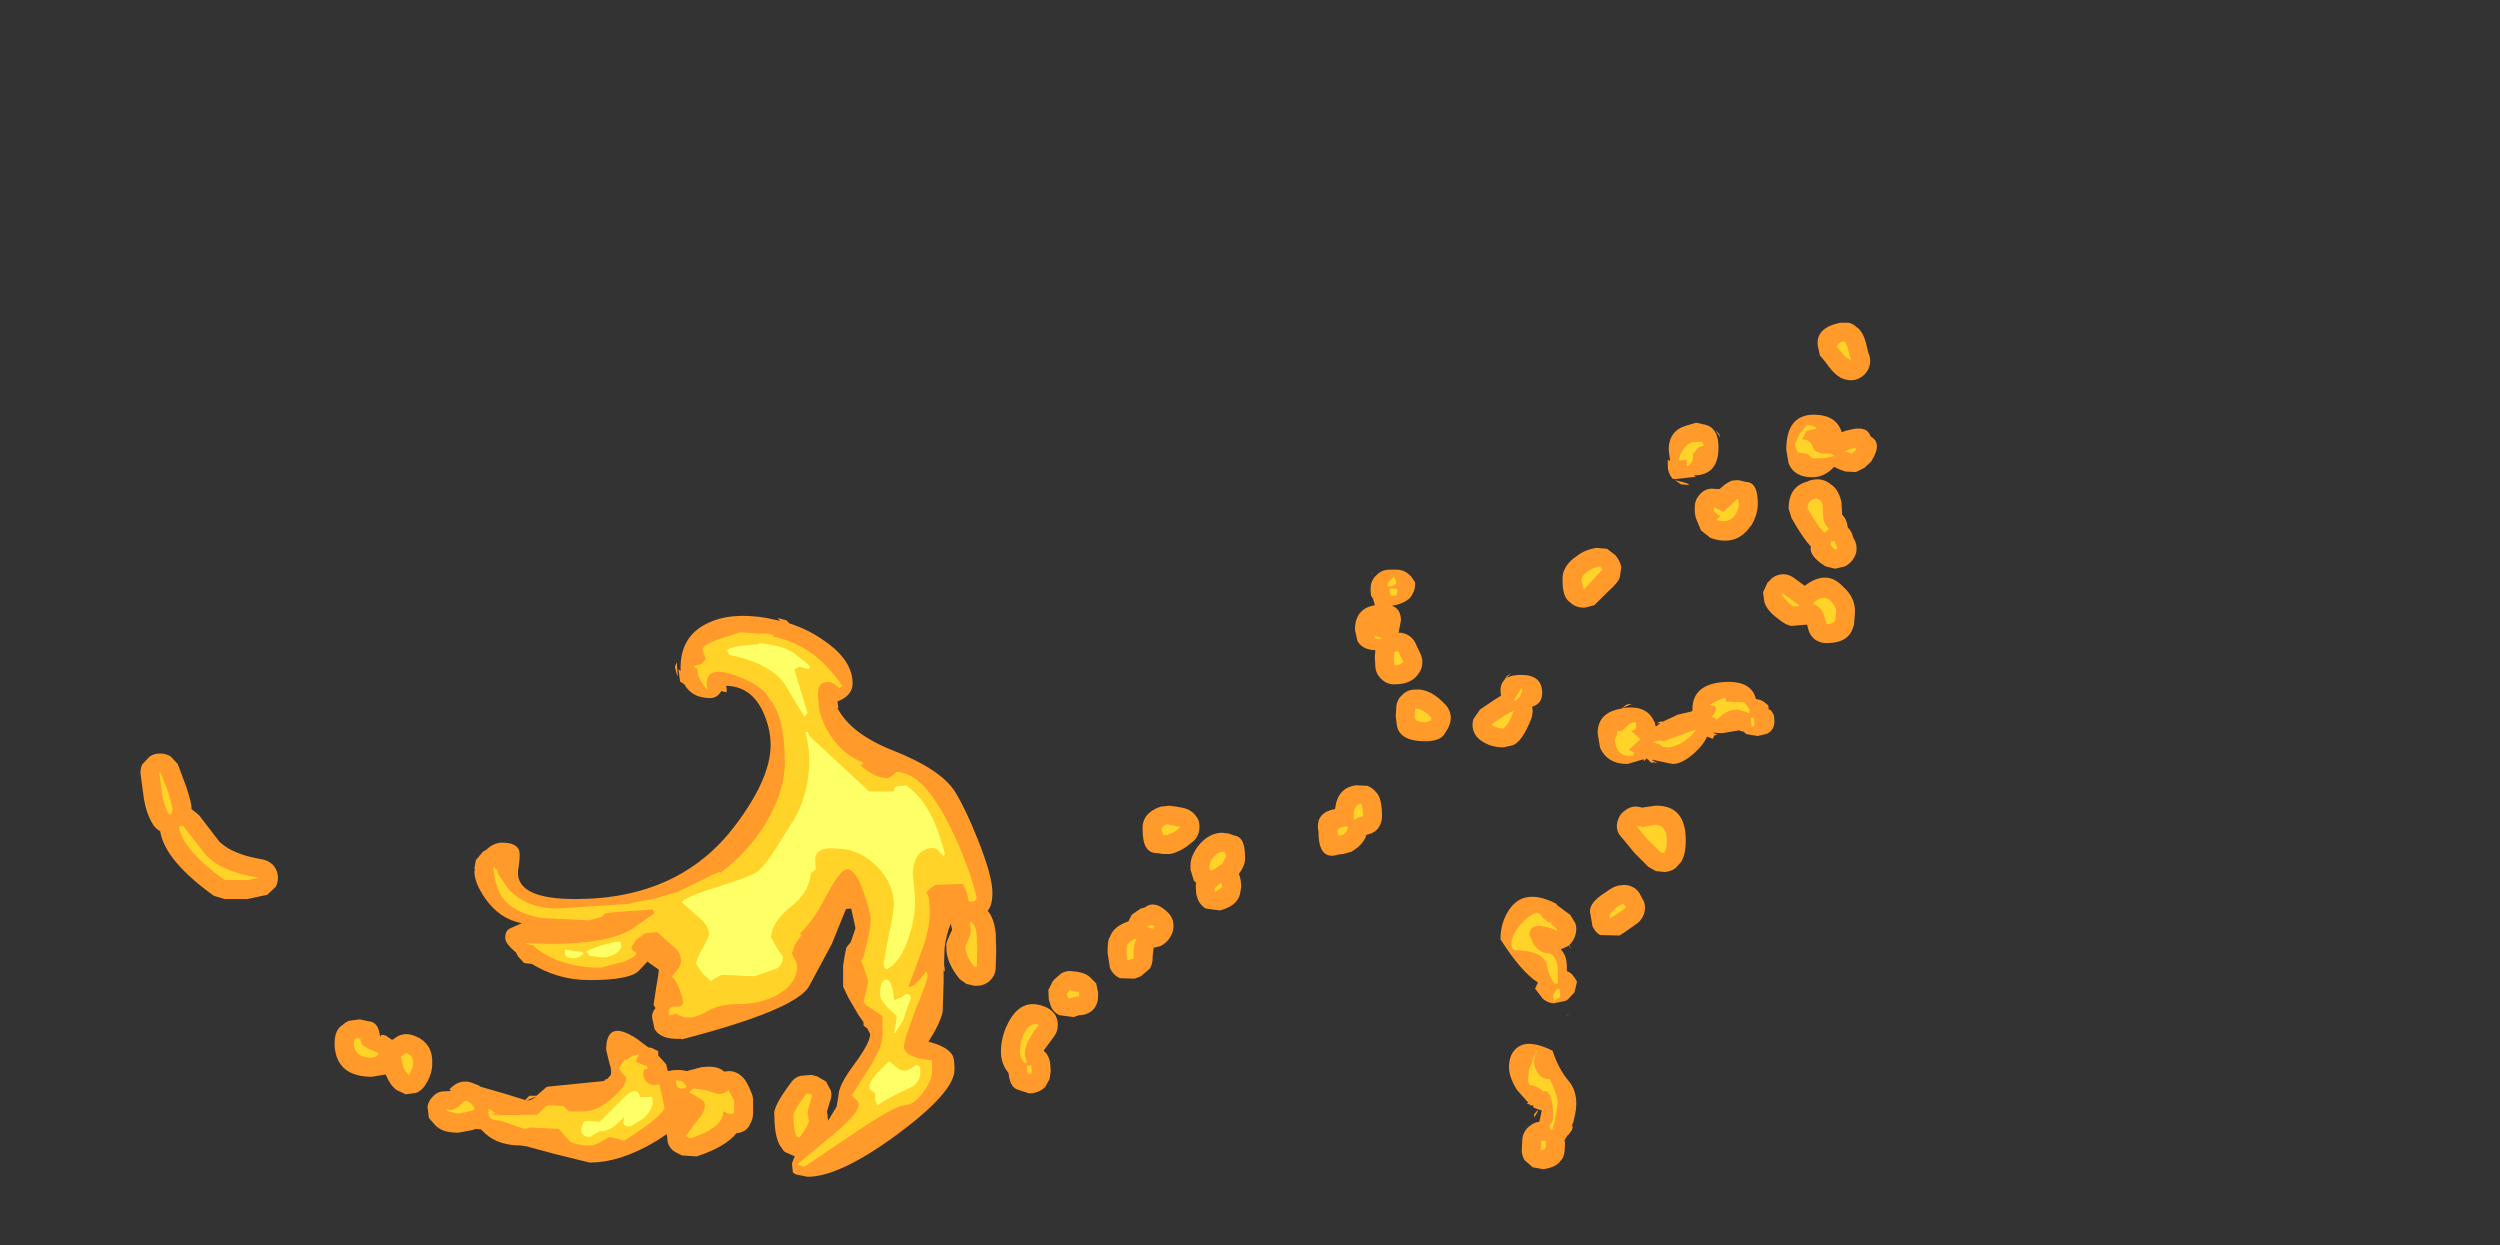 <?xml version="1.0" encoding="UTF-8" standalone="no"?>
<svg xmlns:ffdec="https://www.free-decompiler.com/flash" xmlns:xlink="http://www.w3.org/1999/xlink" ffdec:objectType="frame" height="131.35px" width="263.75px" xmlns="http://www.w3.org/2000/svg">
  <rect width="100%" height="100%" fill="#333333" stroke="none"/>
  <g transform="matrix(1.0, 0.0, 0.0, 1.0, 259.1, 22.6)">
    <use ffdec:characterId="2836" height="90.15" transform="matrix(1.0, 0.0, 0.0, 1.0, -244.3, 11.4)" width="183.2" xlink:href="#shape0"/>
  </g>
  <defs>
    <g id="shape0" transform="matrix(1.0, 0.0, 0.0, 1.0, 244.3, -11.4)">
      <path d="M-64.05 11.45 Q-63.6 11.55 -63.25 11.9 -62.5 12.35 -62.15 13.95 L-62.0 14.6 Q-61.65 15.35 -61.9 16.1 -62.15 16.85 -62.85 17.25 -63.55 17.65 -64.35 17.45 -65.2 17.3 -66.1 16.15 L-66.15 16.1 -66.55 15.55 -67.1 14.9 -67.3 14.0 Q-67.65 12.0 -64.95 11.45 L-64.05 11.45 M-79.5 22.15 Q-77.8 22.35 -77.8 24.6 -77.8 27.55 -80.4 27.55 L-80.2 27.7 -82.4 27.95 -82.65 27.9 Q-83.15 27.3 -83.15 26.55 L-83.15 26.1 -83.15 25.9 -82.9 26.05 -83.05 24.85 Q-83.05 22.85 -81.2 22.3 L-80.15 22.0 -79.65 22.1 -79.5 22.15 M-77.6 23.6 L-78.1 22.8 -77.75 23.15 -77.6 23.6 M-64.25 22.8 L-64.15 22.8 Q-62.15 22.2 -61.75 23.45 -60.45 24.15 -61.7 26.1 L-62.4 26.75 -63.3 27.2 -64.35 27.15 -64.4 27.15 -65.1 26.9 -65.6 26.65 Q-66.6 27.75 -67.9 27.75 -69.8 27.75 -70.4 26.3 L-70.65 24.85 Q-70.65 21.1 -67.65 21.15 -65.35 21.2 -64.8 23.0 L-64.25 22.8 M-64.8 30.75 L-64.75 31.7 Q-64.3 32.15 -64.2 32.8 L-64.15 33.05 Q-63.7 33.5 -63.6 34.1 L-63.45 34.35 Q-63.1 35.05 -63.3 35.8 -63.55 36.55 -64.2 37.0 L-64.45 37.15 -65.5 37.4 -66.5 37.15 Q-68.3 36.05 -68.05 35.05 -68.85 34.25 -70.1 32.05 L-70.4 31.05 Q-70.4 28.7 -68.4 28.2 L-68.35 28.15 Q-66.95 27.65 -65.95 28.5 -65.2 28.95 -64.85 30.25 L-64.8 30.75 M-73.65 30.5 Q-73.65 31.7 -74.35 32.85 L-74.45 32.95 Q-75.95 35.1 -78.65 34.15 L-79.65 33.35 -80.0 32.5 Q-80.35 31.85 -80.3 31.0 L-80.3 30.9 Q-80.3 30.15 -79.8 29.6 -79.3 29.0 -78.55 28.95 L-77.7 29.0 -77.1 28.5 -76.7 28.25 -76.35 28.1 -75.75 28.05 -74.85 28.25 Q-73.65 28.3 -73.65 30.5 M-78.95 27.3 L-79.0 27.35 -79.05 27.4 -78.95 27.3 M-71.2 38.0 Q-70.45 37.9 -69.8 38.4 L-68.7 39.2 Q-66.4 37.45 -64.7 39.25 L-64.65 39.3 Q-63.35 40.45 -63.4 42.0 L-63.5 43.3 -63.6 43.6 Q-64.1 45.25 -66.4 45.25 -67.1 45.25 -67.65 44.85 -68.2 44.4 -68.35 43.7 L-68.45 43.3 -69.75 43.4 Q-70.4 43.6 -71.55 42.65 -72.65 41.85 -72.95 40.95 L-73.1 39.9 -72.65 38.9 -72.45 38.7 -72.4 38.65 Q-71.95 38.1 -71.2 38.0 M-72.3 52.3 L-72.1 52.6 Q-71.9 52.8 -71.9 53.5 -71.9 54.4 -72.65 54.8 L-73.65 55.05 -74.85 54.85 -75.15 54.6 -75.65 54.45 -77.4 54.75 -78.4 54.7 -78.2 54.8 -77.9 54.9 -78.25 55.0 -78.4 55.35 -78.9 55.15 -79.0 55.1 Q-79.35 55.95 -80.3 56.8 -81.6 58.0 -82.65 58.0 L-84.8 57.55 -84.8 57.6 -84.25 57.9 -84.85 57.8 -84.9 57.8 -84.85 57.8 -84.65 57.95 -84.9 57.85 -85.05 57.75 -85.1 57.7 -85.1 57.65 -85.4 57.4 -85.5 57.55 -85.65 57.7 -85.7 57.5 -87.4 58.0 Q-89.55 58.0 -90.3 56.25 L-90.55 54.75 Q-90.55 52.55 -88.0 52.15 -87.7 51.85 -87.4 51.7 L-87.3 51.7 -86.9 51.65 -87.95 52.1 -87.4 52.05 Q-85.25 51.9 -84.55 53.6 L-84.5 53.55 -84.5 53.8 -84.4 54.05 -83.95 53.7 -84.35 53.7 -83.85 53.5 -83.7 53.55 -82.1 52.8 -80.6 52.45 -80.6 52.4 -80.55 52.4 -80.55 52.25 Q-80.55 49.55 -77.15 49.35 -74.3 49.2 -73.85 51.15 L-73.55 51.2 Q-73.1 51.3 -72.7 51.7 L-72.55 51.8 -72.5 52.25 -72.3 52.3 M-111.8 37.5 Q-110.95 37.5 -110.35 38.1 L-110.2 38.25 -109.8 38.85 -109.8 39.0 Q-109.8 39.6 -110.1 40.1 -110.4 40.8 -111.7 41.2 L-112.25 41.3 Q-111.3 41.65 -111.3 42.85 L-111.55 44.15 -111.35 44.15 Q-110.85 44.2 -110.4 44.5 -109.9 44.85 -109.7 45.4 L-109.3 46.25 Q-109.0 46.8 -109.05 47.45 -109.1 48.05 -109.5 48.55 -110.25 49.6 -112.0 49.6 -112.8 49.6 -113.35 49.05 -113.95 48.5 -114.0 47.75 L-114.05 46.85 -114.05 46.6 -114.0 46.0 Q-115.4 45.95 -115.9 45.0 L-116.15 43.85 Q-116.15 41.6 -114.05 41.25 L-114.25 40.55 -114.45 40.25 -114.5 39.75 -114.5 39.5 Q-114.5 38.65 -113.9 38.1 -113.35 37.5 -112.5 37.5 L-111.8 37.5 M-114.45 38.05 L-114.4 37.9 -114.25 37.7 -114.45 38.05 M-81.75 28.5 L-82.4 28.05 Q-80.3 28.55 -81.15 28.55 L-81.75 28.5 M-89.55 35.3 L-88.65 36.0 -88.4 36.35 Q-88.15 36.75 -88.05 37.25 L-88.2 38.25 Q-88.3 38.8 -89.5 39.85 L-89.55 39.9 -90.15 40.5 -90.9 41.25 -91.9 41.5 -92.05 41.5 Q-92.9 41.5 -93.45 40.95 -94.25 40.45 -94.25 38.65 -94.35 37.25 -92.95 36.2 L-92.85 36.15 Q-92.0 35.4 -90.65 35.2 L-89.55 35.3 M-98.6 48.6 Q-96.4 48.6 -96.4 50.5 -96.4 51.65 -97.45 51.95 L-97.4 52.45 -97.5 53.1 Q-98.55 55.8 -99.6 56.05 L-100.5 56.25 Q-101.85 56.25 -102.9 55.5 -103.45 55.1 -103.65 54.5 -103.85 53.85 -103.65 53.25 L-102.95 52.25 -101.4 51.2 -100.75 50.8 -100.8 50.25 Q-100.8 49.55 -100.4 49.15 L-100.15 48.75 -99.65 48.4 -100.2 48.95 Q-99.65 48.6 -98.6 48.6 M-132.65 63.95 Q-132.45 64.6 -132.65 65.3 -132.85 65.95 -133.45 66.35 L-133.9 66.7 -134.2 66.9 Q-135.0 67.4 -135.7 67.5 L-136.0 67.5 -136.4 67.5 -137.0 67.4 Q-138.55 67.45 -138.55 65.0 -138.7 63.2 -136.65 62.5 L-135.75 62.4 Q-133.9 62.6 -133.5 62.95 -132.95 63.3 -132.65 63.95 M-132.65 66.6 Q-131.6 65.3 -130.2 65.25 L-129.4 65.35 -128.9 65.55 Q-127.75 65.65 -127.75 67.75 -127.65 68.6 -128.4 69.6 -128.15 70.15 -128.15 71.0 L-128.3 71.8 Q-128.65 73.0 -130.4 73.45 L-131.9 73.25 Q-132.6 72.8 -132.8 72.05 L-132.9 71.7 -132.95 70.8 -132.9 70.55 -133.15 70.3 -133.5 69.15 -133.5 68.8 Q-133.55 67.75 -132.65 66.6 M-138.75 73.25 L-138.35 73.15 Q-137.25 72.3 -135.85 73.7 -135.35 74.2 -135.3 74.9 -135.25 75.6 -135.6 76.2 L-135.8 76.5 Q-136.15 76.95 -136.65 77.2 L-137.4 77.4 -137.4 77.45 -137.5 78.35 Q-137.45 79.0 -137.8 79.6 L-138.75 80.4 -139.4 80.65 -140.95 80.6 Q-141.7 80.25 -142.0 79.5 L-142.25 77.95 Q-142.25 76.45 -142.0 76.25 -141.65 75.15 -140.05 74.6 L-139.7 73.9 -138.75 73.25 M-157.9 73.1 L-157.9 73.05 -157.9 73.1 M-154.9 73.5 L-154.7 73.75 Q-154.2 74.5 -154.05 75.85 L-154.05 75.8 -154.0 77.75 -154.05 79.45 Q-154.05 80.25 -154.65 80.85 -155.25 81.4 -156.05 81.4 L-156.3 81.4 -157.15 81.2 -157.85 80.7 Q-159.35 78.85 -159.25 77.25 -159.4 77.0 -158.65 75.5 L-158.7 75.25 -158.8 74.85 Q-159.3 76.1 -159.45 77.45 L-159.5 79.15 -159.4 79.9 -159.55 79.75 -159.55 81.1 -159.65 84.15 Q-159.95 85.45 -161.15 87.3 -159.15 87.8 -158.6 88.75 -158.4 89.15 -158.4 90.25 -158.4 92.6 -164.4 97.05 -170.5 101.55 -173.9 101.55 L-175.15 101.3 -175.45 101.1 -175.55 100.15 -175.25 99.35 -175.35 99.35 -176.25 98.95 -176.4 98.85 -176.85 98.2 Q-177.4 97.15 -177.4 95.1 -177.65 94.25 -175.6 91.55 -175.25 91.05 -174.65 90.9 L-173.5 90.8 -172.9 90.95 -171.95 91.5 -171.45 92.45 Q-171.3 92.95 -171.5 93.5 L-171.85 94.65 -171.8 95.0 -171.75 95.55 -171.75 95.65 -170.9 94.25 -170.85 94.2 -170.65 93.05 Q-170.65 91.9 -168.95 89.65 -167.3 87.4 -167.3 86.5 L-167.6 85.9 -168.0 85.6 -168.0 85.25 -168.55 84.45 -169.6 82.65 -170.15 81.5 -170.15 79.25 -170.0 78.35 -170.0 78.3 -169.9 77.8 -169.8 77.35 -169.35 76.8 -168.85 75.35 -168.85 75.3 -169.3 73.25 -169.4 73.25 -169.85 73.3 -171.35 77.0 -173.8 81.55 Q-175.4 84.0 -187.15 87.05 L-187.25 87.0 -187.65 87.0 Q-189.45 87.0 -190.05 85.95 L-190.3 84.75 Q-190.35 84.25 -189.95 83.75 L-190.15 83.4 -189.9 81.75 -189.65 80.25 -189.6 79.7 -190.8 78.85 -191.6 79.7 Q-192.45 80.8 -196.9 80.8 -200.3 80.8 -203.15 79.0 L-203.0 79.1 -203.8 79.0 -204.45 78.3 -204.65 77.9 Q-205.8 76.95 -205.8 76.35 -205.8 75.6 -205.3 75.35 L-204.05 74.8 Q-206.4 74.35 -207.9 72.2 -209.05 70.55 -209.05 69.35 L-209.0 69.1 -209.05 69.0 -208.9 68.15 -208.15 67.25 -207.8 67.05 Q-207.0 66.3 -206.15 66.3 -204.5 66.3 -204.3 67.25 -204.2 67.8 -204.45 69.3 -204.65 72.25 -198.4 72.25 -187.4 72.25 -181.55 64.5 -177.8 59.55 -177.8 56.0 -177.8 54.25 -178.6 52.5 -179.85 49.8 -182.5 49.75 -182.4 50.1 -182.45 50.45 L-183.0 50.3 -183.05 50.4 Q-183.5 51.05 -184.15 51.05 -186.1 51.05 -186.9 49.6 L-187.35 49.3 -187.5 48.2 -187.5 48.0 -187.3 48.2 -187.3 47.85 Q-187.3 44.5 -184.45 43.15 -182.0 41.95 -178.2 42.6 L-176.8 42.9 -177.05 42.6 -176.1 42.85 -175.85 43.15 Q-173.7 43.85 -172.0 45.1 -169.15 47.1 -169.15 49.5 -169.15 50.8 -170.75 51.4 L-170.65 52.1 -170.75 52.1 Q-169.35 54.8 -164.95 56.55 -159.75 58.6 -158.3 61.0 -157.2 62.8 -155.95 65.95 -154.4 69.8 -154.4 71.6 -154.4 72.9 -154.9 73.5 M-144.15 80.45 L-143.45 81.15 -143.25 82.1 -143.25 82.5 Q-143.25 83.35 -143.8 83.95 -144.4 84.5 -145.25 84.5 L-145.85 84.7 -147.35 84.5 Q-148.1 84.1 -148.3 83.35 L-148.45 82.85 -148.5 81.85 -148.05 80.95 -147.95 80.85 -147.95 80.8 -147.15 80.1 Q-146.65 79.8 -146.1 79.85 -144.7 79.95 -144.15 80.45 M-147.85 84.35 Q-147.5 84.85 -147.5 85.55 -147.5 86.2 -147.9 86.75 L-149.0 88.25 -148.7 88.55 Q-148.35 89.05 -148.3 89.65 L-148.25 90.4 -148.35 91.15 -148.4 91.3 -148.85 92.1 Q-149.55 92.75 -150.55 92.75 L-151.75 92.35 Q-152.55 92.1 -152.7 90.6 -153.5 89.65 -153.5 88.35 -153.5 87.05 -152.95 85.75 L-152.9 85.65 Q-151.5 82.55 -148.9 83.6 -148.3 83.8 -147.85 84.35 M-94.8 72.9 L-94.75 72.95 -93.6 73.8 -93.45 73.9 -92.9 74.8 Q-92.7 75.4 -92.9 76.05 L-92.95 76.2 Q-93.15 76.75 -93.55 77.1 L-93.35 77.5 -93.6 77.15 -93.75 77.25 -94.2 77.45 -94.45 77.55 Q-93.8 78.2 -93.8 79.35 L-93.8 79.85 Q-93.35 80.0 -93.05 80.45 L-92.75 80.9 -92.75 81.1 -93.0 82.1 -93.7 82.85 -93.95 83.0 -95.2 83.25 Q-95.85 83.2 -96.35 82.75 L-97.15 81.7 -96.85 81.05 Q-98.6 79.95 -100.8 76.5 -100.8 74.65 -99.8 73.25 -98.2 71.05 -94.9 72.75 L-94.85 72.85 -94.8 72.9 M-84.45 62.4 L-84.25 62.4 Q-81.25 62.45 -81.25 66.05 -81.25 67.55 -81.75 68.35 L-82.35 69.0 Q-82.7 69.25 -83.15 69.35 L-83.45 69.4 -84.4 69.3 -85.2 68.85 -86.65 67.4 -88.3 65.4 Q-88.65 64.75 -88.45 64.05 -88.25 63.3 -87.65 62.9 -87.1 62.45 -86.35 62.5 L-85.85 62.6 -84.45 62.4 M-88.1 70.8 Q-87.35 70.65 -86.65 71.1 -86.2 71.4 -86.0 71.9 L-85.65 72.55 Q-85.45 73.15 -85.65 73.8 -85.85 74.4 -86.35 74.8 L-87.7 75.75 -88.25 76.1 -90.25 76.05 Q-90.75 75.85 -91.1 75.1 L-91.3 73.9 Q-91.65 72.75 -89.8 71.6 -88.75 70.8 -88.1 70.8 M-106.25 54.05 L-106.4 54.35 -106.75 54.9 Q-107.25 55.6 -108.75 55.6 -111.55 55.6 -111.75 53.8 L-111.85 53.0 -111.8 52.15 Q-111.8 51.3 -111.2 50.75 -110.65 50.15 -109.8 50.15 -108.2 50.0 -106.55 51.8 -106.15 52.25 -106.05 52.9 -106.0 53.5 -106.25 54.05 M-114.85 60.3 Q-114.3 60.5 -113.9 61.0 -113.3 61.6 -113.3 63.5 -113.3 64.35 -113.85 64.95 -114.3 65.35 -114.85 65.45 L-114.95 65.5 -115.0 65.65 Q-115.35 66.55 -116.5 67.25 L-117.4 67.5 -117.9 67.55 Q-120.0 68.25 -120.0 65.15 -120.4 63.15 -118.25 62.75 -118.0 60.5 -116.05 60.25 L-114.85 60.3 M-115.05 65.55 L-115.0 65.5 -115.15 65.5 -115.05 65.55 M-93.95 84.65 L-93.45 84.2 -93.75 84.5 -93.95 84.65 M-93.6 91.45 Q-92.8 92.4 -92.8 93.85 -92.8 94.85 -93.3 96.3 L-93.15 96.15 -93.25 96.6 -93.6 97.1 -93.7 97.15 -94.05 97.7 -94.0 97.9 -94.0 98.05 -94.0 98.15 Q-94.0 99.5 -94.45 99.85 -94.9 100.55 -96.3 100.75 L-97.4 100.55 -98.25 99.8 Q-98.6 99.25 -98.55 98.65 L-98.5 97.65 Q-98.45 96.85 -97.85 96.3 L-97.6 96.1 Q-97.2 95.8 -96.7 95.75 L-96.45 94.55 -96.8 94.45 -97.3 94.25 -97.35 94.05 -97.45 94.0 -97.6 94.05 -97.75 93.9 -98.05 93.85 -97.85 93.75 -99.05 92.4 Q-99.9 91.05 -99.9 90.0 -99.9 88.55 -99.0 87.9 -97.8 87.0 -95.3 88.25 -94.7 90.15 -93.6 91.45 M-97.25 95.3 L-97.25 94.95 -96.95 94.6 Q-96.6 94.3 -97.25 95.3 M-93.05 95.65 L-93.05 95.8 -93.1 96.0 -93.05 95.55 -93.05 95.65 M-187.6 48.75 L-187.7 48.55 -187.9 47.75 -187.7 47.25 -187.6 48.75 M-239.45 60.4 Q-238.85 62.25 -238.9 62.65 L-238.9 62.75 -238.1 63.4 -235.95 66.2 -235.9 66.25 Q-234.5 67.55 -231.5 68.05 -230.85 68.15 -230.35 68.6 -229.9 69.05 -229.8 69.7 -229.7 70.35 -230.0 70.95 L-230.9 71.8 -233.0 72.25 -235.4 72.25 -236.55 71.9 Q-241.7 68.2 -242.2 65.1 -242.65 64.85 -242.95 64.4 -243.7 63.2 -243.95 61.45 L-244.25 59.2 Q-244.35 58.6 -244.1 58.05 L-243.35 57.25 Q-242.9 56.9 -242.3 56.9 L-242.15 56.9 Q-241.6 56.9 -241.1 57.2 L-240.35 58.0 -239.45 60.4 M-223.8 87.5 Q-223.8 86.1 -223.05 85.6 L-222.6 85.25 -222.3 85.1 -221.2 84.95 -221.1 84.95 -220.2 85.15 Q-219.15 85.2 -219.0 86.8 -218.95 86.45 -218.4 86.65 L-217.75 87.1 -217.6 87.05 -217.55 87.0 Q-217.25 86.75 -216.85 86.6 -216.25 86.4 -215.6 86.6 -213.45 87.3 -213.5 89.5 -213.45 90.75 -214.35 92.05 -214.7 92.5 -215.2 92.7 L-216.3 92.85 -217.25 92.4 Q-217.9 91.95 -218.35 90.9 L-218.4 90.8 -218.4 90.75 -219.85 91.0 Q-223.6 91.0 -223.8 87.7 L-223.8 87.5 M-213.05 96.25 L-213.85 95.35 -214.0 94.15 Q-213.9 93.55 -213.45 93.1 L-213.4 93.05 Q-213.05 92.65 -212.5 92.55 L-211.5 92.5 -211.7 92.35 Q-210.5 91.0 -208.9 91.8 -208.65 91.85 -208.4 92.05 L-205.8 92.8 -203.7 93.45 -203.25 93.0 -202.6 93.0 -202.5 93.0 -201.4 92.05 -195.4 91.45 Q-195.2 91.25 -195.05 91.2 L-195.05 91.25 -194.7 90.85 Q-194.5 90.45 -194.8 89.6 L-195.15 88.15 Q-195.15 84.85 -191.9 87.0 L-190.7 87.9 -190.35 87.95 -189.65 88.3 -189.65 88.45 -189.65 88.75 -188.85 89.65 -188.8 89.65 -188.8 89.8 -188.65 90.35 -188.65 90.4 Q-187.55 90.15 -186.65 90.4 L-185.15 90.0 Q-183.45 89.75 -182.7 90.45 L-182.2 90.4 Q-181.4 90.4 -180.8 91.0 -180.35 91.35 -179.8 92.75 -179.65 93.1 -179.65 93.5 L-179.65 94.85 Q-179.65 95.45 -179.95 95.95 -180.3 96.85 -181.4 96.95 -182.55 98.4 -185.6 99.4 L-187.15 99.3 -187.65 99.05 Q-188.4 98.7 -188.65 97.95 L-188.75 97.05 -189.9 97.8 Q-193.65 100.05 -196.9 100.05 L-200.55 99.15 -203.5 98.35 -204.15 98.25 Q-206.5 98.25 -207.9 97.0 L-208.35 96.55 -209.05 96.5 -209.05 96.55 -209.1 96.6 -209.15 96.6 -210.75 96.9 Q-212.3 96.9 -212.95 96.3 L-213.05 96.25 M-202.55 93.1 L-203.55 93.5 -203.5 93.5 Q-203.0 93.5 -202.55 93.1 M-185.05 68.05 L-185.15 68.1 -185.05 68.0 -185.05 68.05 M-190.65 70.3 L-190.45 70.25 -190.3 70.25 -190.65 70.3" fill="#ff9a2b" fill-rule="evenodd" stroke="none"/>
      <path d="M-80.2 24.1 L-80.15 24.0 -79.55 24.0 -79.3 24.4 -79.9 24.6 -80.5 25.3 -80.5 25.6 Q-80.5 26.0 -80.65 26.2 L-81.0 26.6 -81.15 26.55 -81.15 26.1 -81.15 25.9 -82.0 26.0 Q-82.0 25.55 -81.6 24.95 -81.1 24.1 -80.3 24.0 L-80.2 24.1 M-64.1 14.35 L-63.8 15.5 -64.55 14.9 -65.3 14.0 Q-65.3 13.55 -64.55 13.4 -64.25 13.65 -64.1 14.35 M-67.85 24.55 Q-67.65 25.35 -66.0 25.25 L-65.55 25.5 -66.75 25.75 -67.9 25.75 -68.4 25.3 -69.5 25.1 -69.75 24.3 -69.25 23.2 -68.5 22.25 -68.0 22.3 -67.5 22.5 -67.55 22.65 -68.5 22.85 -69.0 23.75 Q-68.1 23.75 -67.85 24.55 M-63.75 25.25 L-64.5 25.0 -63.65 24.7 Q-63.1 24.55 -63.4 25.0 L-63.75 25.25 M-66.8 30.75 L-66.75 32.1 Q-66.6 32.8 -66.15 33.15 L-66.55 33.6 Q-67.05 33.4 -68.4 31.05 -68.4 30.25 -67.75 30.05 -67.05 29.8 -66.8 30.75 M-65.9 34.5 L-65.55 34.5 -65.25 35.25 -65.5 35.4 -66.0 34.9 -65.9 34.5 M-75.65 30.5 Q-75.65 31.15 -76.05 31.75 -76.75 32.7 -78.0 32.25 L-77.6 31.8 Q-78.3 31.6 -78.3 31.0 L-78.3 30.9 -77.25 31.4 -75.9 30.1 -75.75 30.05 -75.65 30.5 M-71.0 40.0 L-69.3 41.25 -69.3 41.35 -69.75 41.4 Q-69.95 41.4 -70.4 41.0 L-71.15 40.15 -71.0 40.0 M-65.45 42.8 Q-65.65 43.25 -66.4 43.25 L-66.7 42.2 Q-67.0 41.45 -67.75 41.15 L-67.8 41.0 Q-66.75 40.1 -66.0 40.75 -65.4 41.3 -65.4 42.0 L-65.45 42.8 M-74.15 53.1 Q-73.95 53.3 -74.05 54.0 L-74.3 54.1 -74.4 53.15 -74.15 53.1 M-74.5 52.25 L-74.55 52.65 -75.1 52.45 -75.75 52.25 Q-76.6 52.25 -77.3 52.75 L-78.0 53.35 -78.25 53.1 -78.55 53.0 -78.3 52.8 -78.05 52.25 Q-78.05 51.9 -78.35 51.85 L-78.75 51.75 Q-77.5 51.1 -77.05 51.0 L-77.0 51.4 -75.05 51.5 -74.5 52.25 M-112.5 39.75 L-112.5 39.5 -111.8 39.5 -111.65 39.65 -111.8 40.25 -112.3 40.25 -112.4 40.15 -112.5 39.75 M-112.25 39.25 L-112.75 39.25 -112.6 38.8 -112.05 38.25 Q-111.8 38.5 -111.8 39.0 L-112.25 39.25 M-113.3 44.75 L-113.75 44.85 -114.15 44.65 -114.0 44.5 -113.3 44.75 M-112.05 46.75 L-112.0 46.15 -111.55 46.15 -111.05 47.25 Q-111.35 47.6 -112.0 47.6 L-112.05 46.75 M-92.05 39.5 L-92.25 38.65 Q-92.25 38.15 -91.7 37.75 -91.15 37.3 -90.3 37.15 L-90.05 37.5 -90.85 38.35 -91.9 39.5 -92.05 39.5 M-134.55 64.65 L-135.25 65.2 -136.0 65.5 -136.4 65.5 -136.55 65.0 Q-136.55 64.55 -136.0 64.35 L-134.55 64.65 M-130.05 67.25 L-129.85 67.35 -129.75 67.75 -130.15 68.55 -131.25 69.25 -131.5 69.15 -131.5 68.8 Q-131.5 68.35 -131.1 67.85 -130.65 67.3 -130.05 67.25 M-130.15 71.0 L-130.9 71.5 -131.0 71.15 -130.3 70.5 Q-130.15 70.65 -130.15 71.0 M-161.1 72.15 L-161.0 73.55 Q-161.0 75.35 -161.75 77.4 L-163.25 81.5 -163.1 81.5 Q-162.65 81.4 -162.05 80.7 L-161.4 79.9 -161.3 80.0 -161.25 80.35 Q-161.25 80.95 -162.45 83.75 L-163.55 86.85 -163.75 87.8 Q-163.65 89.0 -160.8 89.25 L-160.75 90.25 Q-160.75 91.4 -161.75 92.7 -162.7 94.0 -163.65 94.0 -164.6 94.0 -169.05 97.0 L-174.25 100.5 -175.0 100.25 -170.85 96.8 Q-168.5 94.8 -168.5 93.9 -168.5 93.65 -168.85 93.35 L-169.25 92.95 -167.6 90.4 Q-166.0 87.95 -166.0 86.55 L-166.0 84.6 -167.7 83.45 -168.0 83.15 -167.75 82.05 -167.5 80.95 -167.85 79.8 -168.25 78.75 -168.0 78.35 -168.0 78.3 Q-167.25 75.6 -167.25 74.45 -167.25 73.55 -168.0 71.5 -168.85 69.1 -169.75 69.1 -170.45 69.1 -172.0 72.05 -173.25 74.5 -174.75 75.95 L-174.5 76.0 -175.25 77.1 -175.55 78.0 -175.25 78.65 Q-175.0 79.0 -175.0 79.3 -175.0 81.05 -176.75 82.15 -178.55 83.35 -181.5 83.35 -183.2 83.35 -184.4 84.05 -185.6 84.75 -186.5 84.75 -187.15 84.75 -187.7 84.35 L-188.4 84.5 Q-188.55 84.8 -188.55 84.15 -188.55 83.55 -187.8 83.6 -187.05 83.65 -187.05 83.1 -187.05 82.7 -187.4 81.8 -187.8 80.7 -188.25 80.5 L-187.45 79.45 -187.25 78.9 Q-187.25 78.0 -187.8 77.5 L-189.75 75.75 -191.0 75.85 -192.0 76.55 -192.5 77.4 -192.25 77.75 Q-192.0 77.75 -192.0 78.05 -192.0 78.3 -193.25 78.85 L-195.75 79.5 Q-198.7 79.5 -201.0 78.4 -202.45 77.65 -202.8 77.15 L-203.55 77.0 -203.55 76.9 -202.7 76.95 -202.65 76.9 -202.6 76.95 Q-196.1 77.15 -193.2 75.8 L-192.55 75.5 -191.5 74.75 -190.05 73.75 -190.25 73.35 -193.85 73.6 -195.25 73.75 -195.65 74.15 -197.0 74.5 -202.0 74.25 Q-205.0 73.7 -206.15 72.0 -206.75 71.15 -207.05 69.15 L-207.0 69.15 -207.05 68.9 -206.9 68.9 -206.8 69.15 -206.65 69.1 -206.55 69.6 -205.45 71.2 Q-203.55 73.25 -200.3 73.25 L-192.65 72.75 -192.2 72.6 -190.2 72.25 -187.6 71.5 -184.15 69.8 -184.0 69.7 -183.55 69.55 -183.25 69.35 -183.15 69.45 -183.05 69.45 Q-180.05 67.2 -178.2 64.05 -176.3 60.75 -176.3 57.8 -176.3 55.45 -176.7 53.75 -177.1 52.1 -177.85 51.25 -178.4 49.9 -181.15 48.8 -184.55 47.45 -184.55 49.55 L-184.45 50.2 -184.85 49.75 Q-185.5 48.85 -185.5 48.2 L-185.5 48.0 -185.8 47.85 -185.9 47.65 -185.25 47.5 -185.0 47.35 -184.65 46.9 -185.0 45.95 Q-185.0 45.5 -183.5 44.9 L-181.0 44.1 -179.0 44.25 -178.0 44.25 -177.6 44.35 -177.5 44.55 Q-175.25 45.05 -173.5 46.3 -171.8 47.5 -170.25 49.75 L-170.5 50.0 -171.0 49.65 Q-171.4 49.35 -171.75 49.35 -173.05 49.35 -172.75 51.3 -172.75 53.05 -171.5 54.95 -170.1 57.1 -168.0 57.85 L-168.25 58.15 -168.35 58.1 Q-166.85 59.5 -165.4 59.5 L-164.95 59.2 -164.5 58.85 Q-161.65 58.85 -158.75 64.85 -156.8 68.9 -156.05 72.15 L-156.3 72.5 -156.9 72.5 -157.1 71.6 -157.5 70.65 -160.25 70.75 Q-160.6 70.75 -161.35 71.5 L-161.1 72.15 M-149.5 85.5 Q-151.55 88.1 -150.75 89.4 L-150.9 89.6 Q-151.5 89.1 -151.5 88.35 -151.5 87.45 -151.1 86.5 -150.5 85.2 -149.5 85.5 M-146.25 81.85 L-145.25 82.1 -145.25 82.5 -146.4 82.75 -146.55 82.25 -146.25 81.85 M-156.65 74.65 Q-156.15 75.05 -156.05 76.05 L-156.0 77.75 -156.05 79.4 -156.3 79.4 Q-157.25 78.25 -157.25 77.25 L-156.85 76.35 Q-156.55 75.7 -156.8 74.75 L-156.65 74.65 M-150.25 90.5 L-150.3 90.65 -150.55 90.75 Q-150.75 90.6 -150.75 89.85 L-150.3 89.75 -150.25 90.5 M-138.15 75.15 L-137.55 75.0 -137.3 75.1 -137.5 75.4 -138.15 75.15 M-140.25 77.95 L-140.2 77.15 Q-140.0 76.65 -139.15 76.4 -139.6 77.15 -139.5 78.5 L-140.15 78.75 -140.25 77.95 M-83.6 55.6 L-80.15 54.35 Q-80.5 54.95 -81.4 55.6 -82.4 56.25 -83.25 56.25 L-83.75 56.15 -83.95 55.95 -84.75 55.7 -84.0 55.5 -83.6 55.6 M-86.65 53.6 L-86.55 53.55 -86.5 54.0 Q-86.5 54.35 -86.65 54.4 L-87.0 54.5 -86.05 55.4 -87.25 56.5 -86.75 56.75 -86.75 57.0 -86.75 57.1 -87.2 57.15 Q-88.55 57.15 -88.75 55.5 L-88.5 54.9 -88.5 54.8 -88.5 54.5 -88.05 54.55 -87.95 54.45 -87.05 53.65 -86.65 53.6 M-98.55 50.0 L-98.5 50.35 -98.75 50.9 -99.25 51.35 -99.4 51.25 -98.65 50.1 -98.55 50.0 M-100.5 54.25 Q-101.2 54.25 -101.75 53.85 -100.15 52.65 -99.4 52.4 -100.0 54.0 -100.5 54.25 M-84.45 64.4 Q-83.25 64.5 -83.25 66.05 -83.25 66.9 -83.5 67.35 L-83.8 67.4 -85.3 65.95 -86.5 64.5 -85.75 64.65 -84.45 64.4 M-87.55 73.15 L-89.15 74.25 Q-89.3 74.55 -89.3 73.9 L-88.65 73.2 Q-88.1 72.8 -87.8 72.75 L-87.55 73.15 M-108.05 53.15 L-108.2 53.45 -108.75 53.6 Q-109.7 53.6 -109.85 53.15 L-109.8 52.15 Q-108.95 52.15 -108.05 53.15 M-116.9 64.6 Q-116.9 65.15 -117.5 65.5 L-117.9 65.55 -118.0 65.15 Q-118.0 64.6 -116.9 64.6 M-116.3 63.5 Q-116.3 62.35 -115.55 62.15 -115.3 62.5 -115.3 63.5 L-116.0 63.75 Q-116.3 64.1 -116.3 63.5 M-94.85 75.55 L-94.9 75.6 Q-95.3 75.35 -95.95 75.2 -97.75 74.75 -97.75 76.05 L-97.25 77.1 Q-96.55 78.0 -95.6 78.0 L-95.55 78.0 -95.25 78.2 -95.15 78.35 Q-94.75 78.8 -94.75 79.9 L-94.75 81.1 -95.0 81.25 Q-95.65 80.65 -95.95 79.0 -96.55 77.65 -99.3 77.65 L-99.55 77.5 -99.65 77.0 Q-99.65 75.75 -98.1 74.35 -96.75 73.15 -96.35 74.25 L-96.05 74.45 -94.8 75.4 -94.85 75.55 M-95.5 74.85 L-95.7 74.7 -95.3 74.75 -95.5 74.85 M-94.5 82.6 L-95.0 82.9 Q-95.25 83.2 -95.25 82.55 -95.25 82.05 -94.65 81.65 -94.5 81.85 -94.5 82.6 M-95.25 92.0 Q-94.75 93.2 -94.75 93.8 L-95.05 95.55 -95.05 95.65 -95.3 96.5 -95.55 96.6 -95.6 96.1 Q-95.25 95.75 -95.25 95.3 -95.25 93.9 -95.5 93.15 -95.8 92.35 -96.3 92.55 -96.8 92.0 -97.75 91.85 L-97.9 91.5 -97.8 90.3 -97.6 89.8 -97.05 88.3 -96.9 88.15 -97.1 88.6 -97.3 89.3 -97.15 90.15 -97.05 90.2 -97.0 90.35 Q-96.6 91.25 -95.6 91.25 L-95.25 92.0 M-97.5 90.55 L-97.45 90.15 -97.55 90.1 -97.55 90.15 -97.5 90.65 -97.5 90.55 M-96.5 97.75 L-96.05 97.75 -96.0 98.15 -96.05 98.5 Q-96.15 98.7 -96.55 98.75 L-96.5 97.75 M-241.35 61.0 L-240.9 62.65 -241.0 63.25 -241.25 63.35 Q-241.8 62.45 -242.0 61.15 L-242.3 58.9 -242.15 58.9 -241.35 61.0 M-237.35 67.65 Q-235.6 69.4 -231.8 70.0 L-233.0 70.25 -235.4 70.25 Q-239.8 67.1 -240.25 64.6 L-239.8 64.5 -237.35 67.65 M-215.5 89.5 Q-215.5 90.15 -216.0 90.85 L-216.55 90.05 -216.8 88.85 -216.25 88.5 Q-215.5 88.75 -215.5 89.5 M-221.5 86.9 L-221.1 86.95 -221.0 87.4 Q-221.0 87.75 -219.15 88.5 L-219.35 88.85 -219.85 89.0 Q-221.65 89.0 -221.8 87.5 L-221.65 87.0 -221.5 86.9 M-209.8 94.7 L-210.75 94.9 -211.8 94.65 -212.05 94.5 -212.0 94.45 -211.5 94.5 Q-211.05 94.5 -210.25 93.7 -209.8 93.2 -209.05 94.25 L-209.05 94.5 -209.8 94.7 M-206.35 95.05 L-202.6 95.0 -202.4 95.0 -201.75 94.35 Q-201.4 94.0 -201.1 94.0 L-199.65 94.1 -199.05 94.65 -197.4 94.65 Q-196.0 94.55 -194.5 93.25 -193.05 92.0 -193.05 91.2 -193.05 91.0 -193.4 90.7 L-193.8 90.05 -193.15 89.15 -193.1 89.1 -193.05 89.25 -192.4 88.8 -191.65 88.65 -192.0 89.25 Q-192.0 89.55 -190.9 89.85 L-190.8 90.0 -190.8 90.15 -191.15 90.25 -191.25 90.65 Q-191.25 91.15 -190.85 91.55 -190.35 92.05 -189.55 91.75 L-189.25 93.0 -189.0 94.2 Q-189.0 95.05 -193.25 97.75 L-194.15 97.5 -194.75 97.35 -195.6 97.8 Q-196.35 98.25 -196.75 98.25 -198.25 98.25 -198.95 97.85 L-199.5 97.25 -200.15 96.5 -203.3 96.35 -203.3 96.4 -203.75 96.5 -204.65 96.2 -204.9 96.1 -206.3 95.65 -207.15 95.5 Q-207.5 95.35 -207.55 94.9 L-207.55 94.85 -207.65 94.65 -207.5 94.75 -207.4 94.7 -207.55 94.6 -207.55 94.4 Q-207.5 94.4 -206.8 94.85 L-206.35 95.05 M-206.45 95.05 L-207.25 94.75 -207.0 95.0 -206.7 95.05 -206.45 95.05 M-193.45 90.0 L-193.55 90.0 -193.45 90.1 -193.45 90.0 M-186.75 92.15 L-186.75 92.2 -187.2 92.25 Q-187.8 92.25 -187.8 91.35 L-187.15 91.45 -186.65 92.0 -186.75 92.15 M-183.6 92.75 Q-182.9 93.0 -182.25 92.4 L-181.65 93.5 -181.65 94.85 -182.1 94.95 -182.8 94.65 Q-182.75 96.35 -186.25 97.5 L-186.75 97.25 -185.5 95.55 Q-184.75 94.75 -184.75 94.05 L-184.8 93.65 Q-185.1 93.3 -186.4 92.65 L-186.0 92.25 Q-184.85 92.25 -183.6 92.75 M-173.9 94.7 L-173.75 95.75 -174.2 96.65 -174.75 97.4 -175.05 97.35 Q-175.4 96.6 -175.4 95.1 -175.4 94.6 -174.0 92.75 L-173.4 92.9 -173.9 94.7" fill="#ffd327" fill-rule="evenodd" stroke="none"/>
      <path d="M-159.4 67.5 L-159.55 67.75 -160.1 67.15 -160.5 66.85 Q-162.65 66.85 -162.8 69.5 L-162.55 72.25 Q-162.55 74.25 -163.2 76.2 -164.0 78.8 -165.5 79.65 L-165.8 79.5 -165.9 79.05 -165.35 76.1 Q-164.8 73.65 -164.8 72.8 -164.8 70.65 -166.55 68.85 -168.2 67.15 -170.35 66.95 L-170.85 66.95 -171.1 66.9 -171.55 66.9 -171.6 66.9 Q-172.9 66.95 -173.1 67.9 L-173.05 69.15 -173.5 69.5 -173.55 69.4 Q-173.65 71.5 -175.65 73.05 -177.75 74.75 -177.75 76.3 L-177.1 77.45 -176.5 78.35 Q-176.5 79.15 -177.1 79.55 L-179.5 80.4 -182.9 80.25 Q-183.35 80.4 -184.1 80.9 L-184.95 80.15 -185.65 79.1 Q-185.65 78.55 -184.95 77.4 -184.3 76.25 -184.3 75.9 -184.3 75.1 -185.4 74.15 L-187.15 72.6 Q-187.05 72.1 -183.5 71.0 -179.65 69.8 -179.05 69.25 -178.2 68.45 -177.25 66.9 L-175.65 64.35 Q-174.25 62.3 -173.85 59.45 -173.5 56.8 -174.15 54.65 L-173.9 54.6 -173.65 55.1 -167.4 60.9 -164.8 60.9 Q-164.8 60.45 -164.5 60.35 L-163.5 60.25 Q-161.8 61.45 -160.7 63.75 -160.1 65.0 -159.4 67.5 M-173.65 47.65 L-173.75 48.0 -174.75 47.75 -175.3 48.0 -173.9 52.65 -174.25 53.0 -176.45 49.35 Q-178.25 47.25 -182.15 46.5 L-182.4 46.0 Q-182.05 45.55 -179.0 45.35 L-179.0 45.25 Q-176.5 45.5 -175.4 46.25 L-173.65 47.65 M-193.65 76.75 L-193.55 77.15 Q-193.55 77.6 -194.15 78.0 -194.8 78.4 -195.5 78.4 L-196.9 78.25 -197.25 77.75 Q-194.85 76.75 -193.8 76.75 L-193.65 76.75 M-197.55 78.0 Q-197.95 78.5 -198.75 78.5 L-199.25 78.4 -199.5 78.15 -199.5 77.6 -197.65 77.85 -197.55 78.0 M-197.5 95.75 Q-197.15 95.6 -195.85 95.75 L-193.5 93.4 Q-191.9 91.75 -191.55 93.15 L-191.05 93.15 -190.4 93.1 -190.25 93.25 -190.25 93.75 Q-190.25 94.45 -191.2 95.4 L-192.6 96.25 Q-193.3 96.25 -193.35 95.85 L-193.25 95.25 -194.25 96.2 Q-195.1 96.75 -195.6 96.75 L-195.85 96.75 -196.85 97.35 Q-197.8 97.35 -197.8 96.45 L-197.5 95.75 M-163.5 82.25 L-163.1 82.35 -163.0 82.75 -163.2 83.25 -163.4 83.75 -163.8 85.05 -164.65 86.35 -164.8 86.35 Q-164.5 85.2 -164.5 84.55 -166.25 83.15 -166.25 82.3 -166.25 80.85 -165.65 80.75 -165.0 80.6 -164.75 82.9 L-164.1 82.65 -163.5 82.25 M-164.25 90.2 Q-163.45 90.65 -162.5 89.75 L-162.1 89.9 -162.0 90.45 Q-162.0 91.7 -163.15 92.2 -165.5 93.25 -166.5 94.0 -166.9 93.4 -166.75 92.75 L-167.3 92.35 -167.4 92.0 Q-167.4 91.55 -166.5 90.55 L-165.3 89.35 -164.25 90.2" fill="#ffff66" fill-rule="evenodd" stroke="none"/>
    </g>
  </defs>
</svg>
